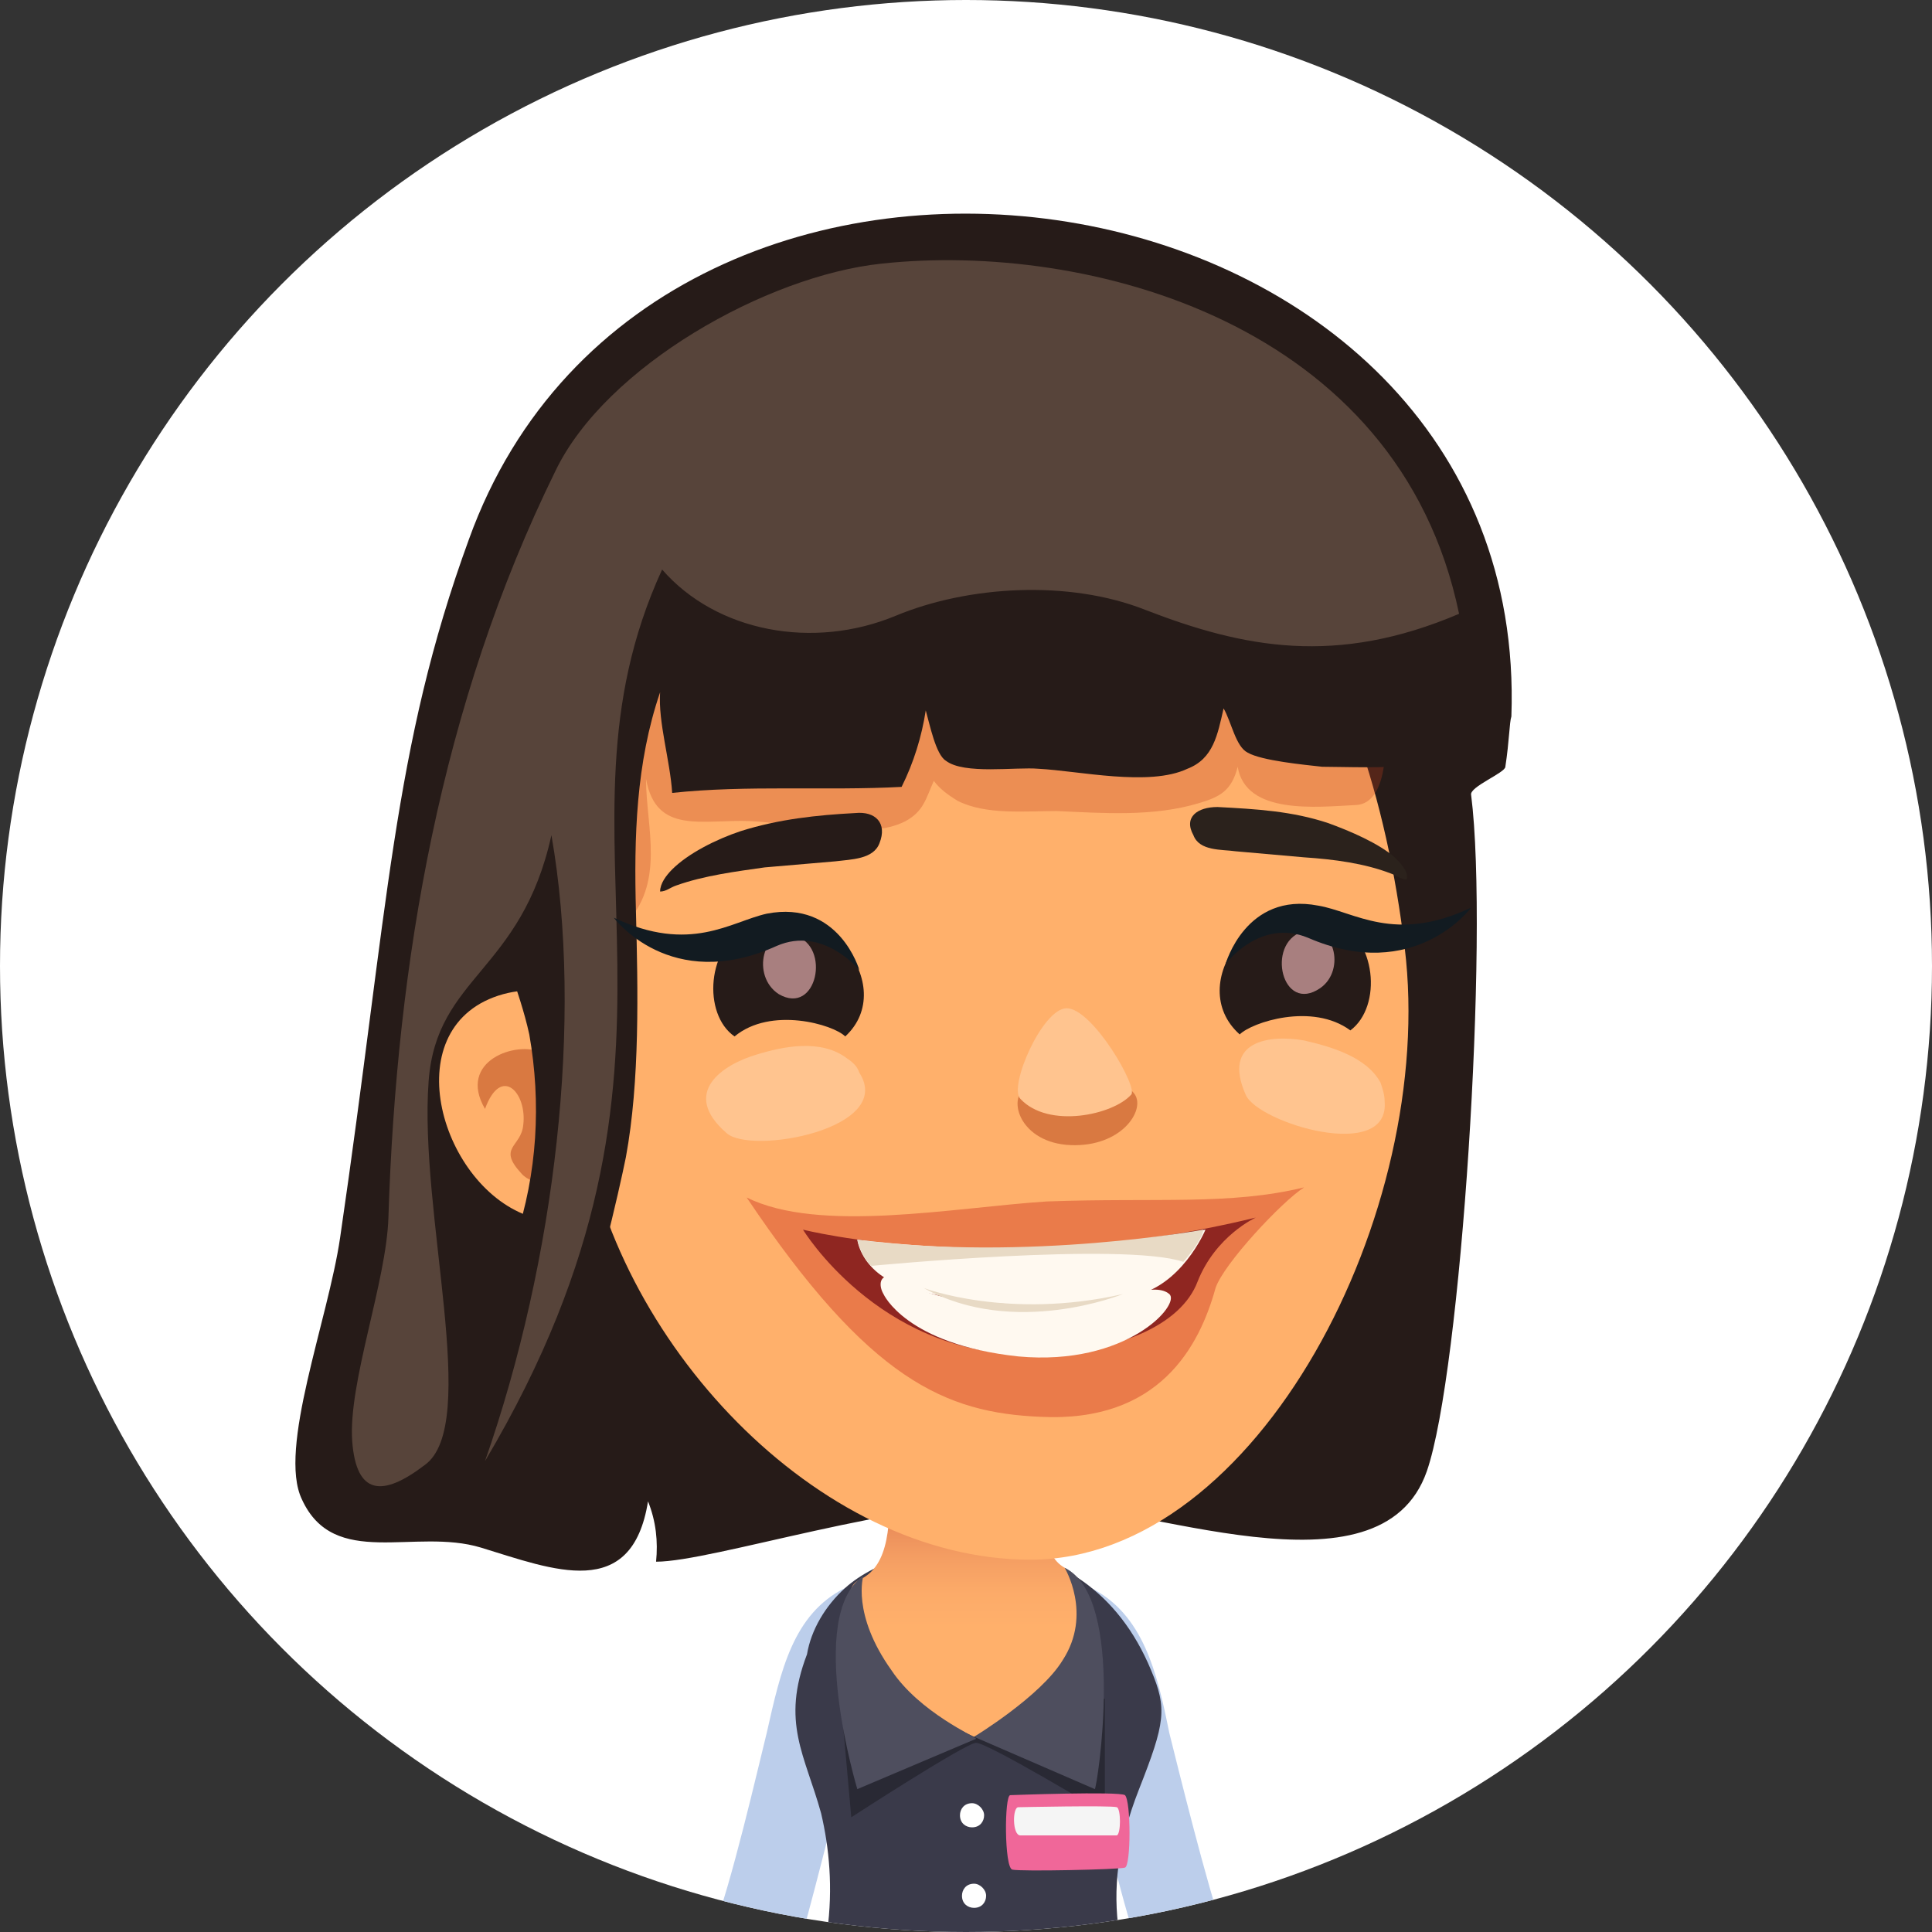 <svg enable-background="new 0 0 96 96" viewBox="0 0 96 96" xmlns="http://www.w3.org/2000/svg" xmlns:xlink="http://www.w3.org/1999/xlink"><rect x="0" y="0" width="96" height="96" fill="#333333" stroke="none"/><clipPath id="a"><circle cx="48" cy="48" r="48"/></clipPath><linearGradient id="b" gradientUnits="userSpaceOnUse" x1="48.122" x2="48.122" y1="75.45" y2="80.895"><stop offset="0" stop-color="#e88958"/><stop offset=".338" stop-color="#f49d62"/><stop offset=".692" stop-color="#fcab69"/><stop offset="1" stop-color="#ffb06b"/></linearGradient><path clip-path="url(#a)" d="m0 0h96v96h-96z" fill="#fff"/><g clip-path="url(#a)"><path d="m43.9 82.6-1.9-3.7c-2.6 1.3-3.2 4.1-3.9 7.2-.4 1.6-1.8 7.7-2.7 9.9h4.5c.6-2.1 2-7.7 2.3-9 .4-2 .9-4 1.7-4.4z" fill="#bcceeb"/><path d="m54.2 78.9-1.9 3.6c.8.4 1.3 2.5 1.7 4.5.3 1.3 1.6 6.9 2.3 9h4.5c-.8-2.2-2.3-8.3-2.7-9.9-.6-3-1.3-5.9-3.9-7.2z" fill="#bcceeb"/><path d="m56.6 88.9c1.3-3.3 1.4-4 .6-5.9-3.3-8-12.2-6.8-15.2-4.1-1 .9-1.7 2.1-1.9 3.3-1.3 3.4-.1 5 .7 7.9.4 1.7.6 3.7.3 5.9h14.5c-.3-2.1-.1-4.3 1-7.1z" fill="#3a3a4a"/><path d="m48.3 89.6c-.4 0-.6.3-.6.6 0 .4.3.6.6.6.4 0 .6-.3.6-.6s-.3-.6-.6-.6z" fill="#fff"/><path d="m48.4 93.6c-.4 0-.6.3-.6.6 0 .4.3.6.6.6.4 0 .6-.3.6-.6s-.3-.6-.6-.6z" fill="#fff"/><path d="m52.9 77.9c-2.3-1.3.2-7.4-1.7-8.9-1.4-1.1-3.7-1.2-5.4-.6-3.2 1.3 0 8.7-3.1 10.1-.6.3-.7 1 .4 2.9 1.5 2.4 2.5 3.6 5.3 4.9 2.3-1 4.6-3.3 5.3-5.3.6-1.8-.2-2.7-.8-3.1z" fill="url(#b)"/><path d="m48.5 86.3c-.7 0-6.7-1.6-6.7-1.6l.5 5.6s5.7-3.7 6.2-3.7c.6 0 6.4 3.5 6.4 3.5v-5.7c-.1 0-5.4 1.9-6.4 1.9z" opacity=".3"/><path d="m52.9 77.9s1.4 2.3-.1 4.6c-1.1 1.8-4.4 3.8-4.4 3.8l6 2.6c.1 0 1.6-9.5-1.5-11z" fill="#4e4e5e"/><path d="m44.3 83c-2-2.8-1.4-4.7-1.4-4.7-2.9 2-.3 10.6-.3 10.6l5.9-2.5c0-.1-2.8-1.3-4.2-3.4z" fill="#4e4e5e"/><path d="m50.2 89.2c-.3 0-.3 3.6.1 3.7s5.3 0 5.6-.1.3-3.3 0-3.6c-.3-.2-5.7 0-5.7 0z" fill="#f06799"/><path d="m55.5 89.8c-.3-.1-4.9 0-4.9 0-.3 0-.3 1.4.1 1.4h4.8c.2-.1.2-1.3 0-1.4z" fill="#f5f5f5"/><path d="m23.3 26.8c-3.8 10.4-4 18.3-6.4 34.7-.6 4.1-3.1 10.5-1.9 13 1.6 3.5 5.6 1.4 8.9 2.4 3.6 1.1 7.5 2.7 8.3-2.3.4 1 .5 2 .4 3 2.8 0 12.1-3.1 18.5-3 5.7.1 17.5 5.1 19.8-1.5 1.7-4.9 3.1-26.5 2.2-33.6-.1-.4 1.7-1.1 1.7-1.4.2-1.3.2-2.2.3-2.5 1-28-42.5-34.6-51.8-8.8z" fill="#261b18"/><path d="m45.6 22.7c-11 2.1-18.7 18-16.7 32.9 1.5 11 11.7 21.9 22.3 21.9 11.3 0 20.2-17.3 18.6-30.4-1.8-14.9-8.8-27.4-24.2-24.4z" fill="#ffb06b"/><path d="m64.9 26.9c-6-2.4-11.8-3.8-18.3-4-4-.1-9.4-.4-13.1 1.3-5.6 2.4-8 6.1-8.8 11.8-.5 3.9 3.3 7.6 6.3 10 2.1-2.1 1.1-4.9 1.1-7.3.5 2.8 2.8 2 5.2 2.1 2.1.1 5.8 1 7.7 0 .9-.5 1-1.1 1.4-2 .3.4.7.7 1.2 1 1.4.7 3.3.5 4.9.5 2.3.1 4.8.3 7.1-.4 1-.3 1.6-.6 1.9-1.8.4 2.4 3.9 2 5.9 1.9 3.1-.2.7-11.8-2.5-13.1z" fill="#bf3c1b" opacity=".3"/><path d="m25 49.4c-5.4 1.5-3.2 9.4 1.2 11 1.4.5 2.9.6 4.4.5 0 0 .1-.1.1-.1.6-1-.2-6.8-.6-7.9-.9-2.8-2.5-4.2-5.1-3.5z" fill="#ffb06b"/><path d="m26.9 52.3c-1.2-.6-4.2.4-2.8 2.8.8-2.2 2.1-.8 1.9.8-.1 1.1-1.3 1.1-.1 2.4.6.7 1.8.5 2.4.1 1.9-1.2.1-5.4-1.4-6.1z" fill="#b54319" opacity=".5"/><path d="m61.5 19.7c-6.1-5.2-14-5.2-21.4-3.9-2.9.5-6.9 1.2-9.5 2.6-2.2 1.2-3.1 4.2-4.1 6.4-1.8 4-2.4 8.8-2.8 13.1-.2 2.3.7 4.7.9 7s1.2 4.2 1.7 6.5c.6 3.4.4 6.9-.7 10.2-.5 1.4-1.6 2.5-.5 3.8.8 1 2.7 1.4 3.6.5.7-.7 2.1-6.9 2.4-8.4.7-3.8.6-8.3.5-12.2-.1-3.7 0-7.4 1.2-10.9-.1 1.5.5 3.4.6 5 3.7-.4 7.7-.1 11.4-.3.6-1.2 1-2.5 1.2-3.8v-.1.1c.2.7.5 2.2 1 2.5.9.7 3.5.3 4.6.4 2 .1 5.5.9 7.4 0 1.3-.5 1.5-1.7 1.8-3 0-.1 0-.1 0 0 .4.7.6 1.9 1.2 2.2.7.4 2.8.6 3.7.7 1 0 3.4.1 4.4-.1 2.9-.5.8-5.7.1-7.6-1.9-4.1-5.5-8-8.7-10.7z" fill="#261b18"/><path d="m60.7 35.3c-.1 0-.1 0 0 0z" fill="#261b18"/><path d="m43.8 13.1c-5.7.6-13.7 5.1-16.2 10.3-5.7 11.6-7.9 24.4-8.3 37.1-.1 3.2-2 8.2-1.8 11.1.2 2.7 1.5 2.8 3.6 1.2 2.8-2-.3-12.5.2-19.1.4-5.2 4.6-5.4 6.1-12.2 1.6 9.1.2 21.1-3.3 31.1 12-20.2 2.6-30.8 8.8-44.3 2.7 3.1 7.5 4 11.6 2.3 3.6-1.5 8.6-1.8 12.4-.3 4.9 1.9 9.5 2.8 15.6.2-3-14.5-18.5-18.5-28.7-17.4z" fill="#57443a"/><path d="m64.8 51.7c-1.7-.3-4.1 0-2.9 2.7.6 1.4 7.2 3.4 6.9.3 0-.3-.1-.6-.2-.9-.7-1.3-2.5-1.8-3.8-2.1z" fill="#ffc48f"/><path d="m42.1 52.6c-1.3-1-3.2-.6-4.5-.2-1.7.5-3.8 1.9-1.5 3.9 1.2 1.1 8.4-.2 6.6-3-.1-.3-.3-.5-.6-.7z" fill="#ffc48f"/><path d="m53.4 54.3c-1.4-.1-1.4-.9-2.4-.3s-.3 2.8 2.2 2.9 3.7-1.7 3.2-2.5c-.6-.9-1.5 0-3-.1z" fill="#b54319" opacity=".5"/><path d="m53 50.1c-1.2 0-2.9 3.9-2.3 4.5 1.4 1.5 4.6.8 5.5-.2.4-.3-1.9-4.3-3.2-4.3z" fill="#ffc48f"/><path d="m66.3 45.7c-3.9-1.7-7.5 3.2-4.7 5.7.6-.6 3.6-1.6 5.5-.2 1.6-1.2 1.3-4.6-.8-5.5z" fill="#261b18"/><path d="m64.7 46.3c-1.8.6-1 4.1.9 2.8 1.3-.9.7-3.3-.9-2.8z" fill="#a87f7f"/><path d="m37.2 46c-2.1 1-2.3 4.4-.7 5.5 1.8-1.5 4.9-.6 5.5 0 2.7-2.5-1-7.3-4.8-5.5z" fill="#261b18"/><path d="m39.5 46.5c-1.6-.5-2.2 2-.8 2.9 1.9 1.1 2.6-2.4.8-2.9z" fill="#a87f7f"/><path d="m42.5 40.4c-1.9.1-3.8.3-5.7.9-1.2.4-2.6 1.1-3.4 1.9-.3.3-.6.7-.6 1.1.3 0 .5-.2.8-.3 1.4-.5 3-.7 4.4-.9 1.2-.1 2.3-.2 3.5-.3.8-.1 1.9-.1 2.2-.9.4-1-.2-1.6-1.2-1.5z" fill="#261b18"/><path d="m66 40.9c-1.8-.6-3.6-.7-5.5-.8-1 0-1.7.5-1.2 1.4.3.8 1.4.7 2.1.8 1.1.1 2.3.2 3.4.3 1.5.1 3 .3 4.3.8.3.1.5.3.8.3.1-.4-.3-.8-.6-1.1-.8-.7-2.2-1.3-3.3-1.7z" fill="#2b221c"/><path d="m65.5 45c-3.6-.7-4.6 2.9-4.6 2.9s1.7-2.3 4.1-1.3c5.3 2.3 8.1-1.5 8.1-1.5-3.8 1.8-5.8.2-7.6-.1z" fill="#121b21"/><path d="m38.1 45.4c-1.8.4-3.8 2-7.6.2 0 0 2.8 3.8 8.1 1.4 2.3-1 4.1 1.2 4.1 1.2s-1-3.5-4.6-2.8z" fill="#121b21"/><path d="m37.1 59.5c6.1 9.1 9.9 10.7 14.6 10.9 5.9.3 7.9-3.5 8.7-6.4.4-1.2 3.3-4.3 4.4-5-3.7.9-7.3.5-12.8.7-4.6.3-11.3 1.6-14.9-.2z" fill="#c4170e" opacity=".35"/><path d="m39.9 61.1s3.7 6.1 11 6.2c4.7 0 7.8-1.5 8.6-3.6.9-2.3 2.9-3.2 2.9-3.2-12.7 3.1-22.5.6-22.5.6z" fill="#8f2621"/><path d="m42.6 61.6s.2 1.9 2.9 2.5c3.4.9 7 .9 10.7.3 2.5-.4 3.7-3.3 3.7-3.3s-7.2 1.7-17.3.5z" fill="#fff9f0"/><path d="m52.7 64.7c-3.4.2-6.1 0-7.8-1-1.2-.7-1.3.1-1 .6 0 0 1.1 2.5 6.7 3.1 5.4.5 8.1-2.6 7.5-3.1-.7-.6-2.3.2-5.4.4z" fill="#fff9f0"/><g fill="#e8dac5"><path d="m42.6 61.6s.2.9.7 1.3c0 0 12.5-1.2 15.5-.2 0 0 .9-1 1-1.6 0 0-8.7 1.6-17.2.5z"/><path d="m45.9 64c4.5 2.5 9.9.3 9.9.3-5.7 1.3-9.9-.3-9.9-.3z"/></g></g></svg>